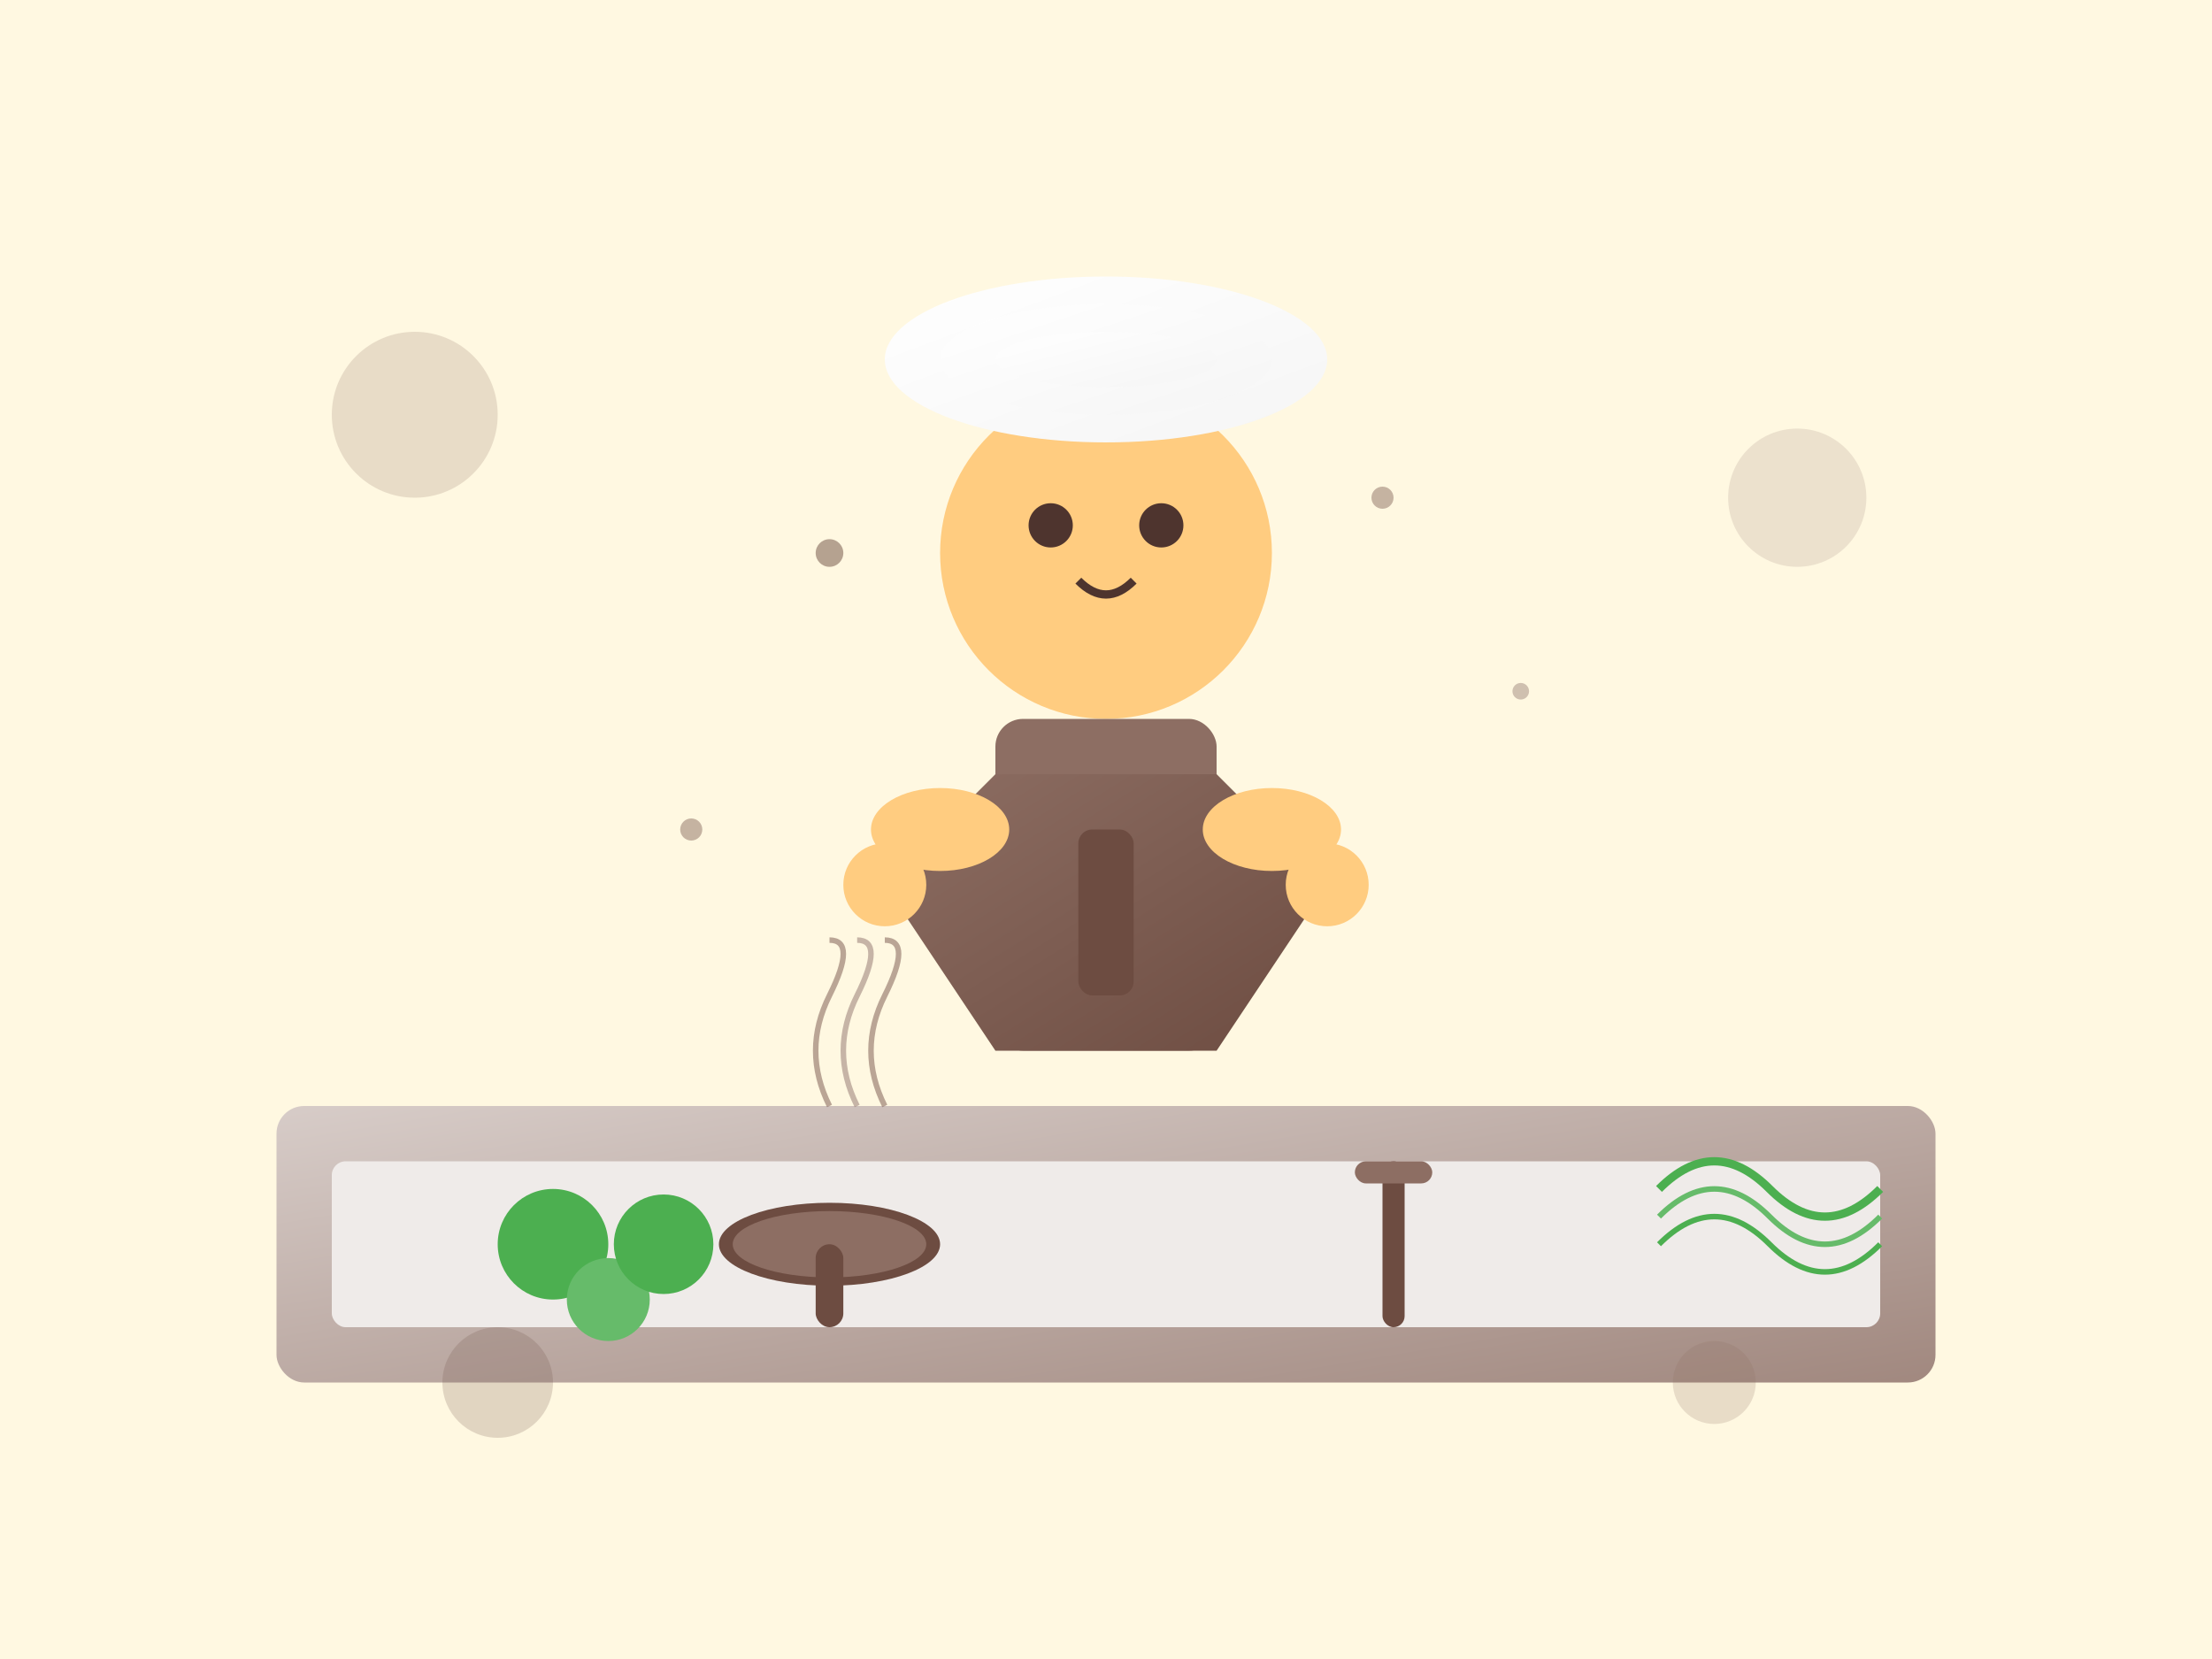<svg width="800" height="600" viewBox="0 0 800 600" fill="none" xmlns="http://www.w3.org/2000/svg">
  <defs>
    <linearGradient id="chefHatGradient" x1="0%" y1="0%" x2="100%" y2="100%">
      <stop offset="0%" style="stop-color:#FFFFFF"/>
      <stop offset="100%" style="stop-color:#F5F5F5"/>
    </linearGradient>
    <linearGradient id="apronGradient" x1="0%" y1="0%" x2="100%" y2="100%">
      <stop offset="0%" style="stop-color:#8D6E63"/>
      <stop offset="100%" style="stop-color:#6D4C41"/>
    </linearGradient>
    <linearGradient id="kitchenGradient" x1="0%" y1="0%" x2="100%" y2="100%">
      <stop offset="0%" style="stop-color:#D7CCC8"/>
      <stop offset="100%" style="stop-color:#A1887F"/>
    </linearGradient>
  </defs>
  
  <!-- Background -->
  <rect width="800" height="600" fill="#FFF8E1"/>
  
  <!-- Kitchen counter -->
  <rect x="100" y="400" width="600" height="100" fill="url(#kitchenGradient)" rx="10"/>
  <rect x="120" y="420" width="560" height="60" fill="#EFEBE9" rx="5"/>
  
  <!-- Chef figure -->
  <!-- Head -->
  <circle cx="400" cy="200" r="60" fill="#FFCC80"/>
  <circle cx="380" cy="190" r="8" fill="#4E342E"/>
  <circle cx="420" cy="190" r="8" fill="#4E342E"/>
  <path d="M 390 210 Q 400 220 410 210" stroke="#4E342E" stroke-width="3" fill="none"/>
  
  <!-- Chef hat -->
  <ellipse cx="400" cy="130" rx="80" ry="30" fill="url(#chefHatGradient)"/>
  <ellipse cx="400" cy="130" rx="60" ry="20" fill="url(#chefHatGradient)"/>
  <ellipse cx="400" cy="130" rx="40" ry="10" fill="url(#chefHatGradient)"/>
  
  <!-- Body -->
  <rect x="360" y="260" width="80" height="120" fill="#8D6E63" rx="10"/>
  
  <!-- Apron -->
  <path d="M 360 280 L 320 320 L 360 380 L 440 380 L 480 320 L 440 280 Z" fill="url(#apronGradient)"/>
  <rect x="390" y="300" width="20" height="60" fill="#6D4C41" rx="5"/>
  
  <!-- Arms -->
  <ellipse cx="340" cy="300" rx="25" ry="15" fill="#FFCC80"/>
  <ellipse cx="460" cy="300" rx="25" ry="15" fill="#FFCC80"/>
  
  <!-- Hands -->
  <circle cx="320" cy="320" r="15" fill="#FFCC80"/>
  <circle cx="480" cy="320" r="15" fill="#FFCC80"/>
  
  <!-- Cooking utensils -->
  <!-- Pan -->
  <ellipse cx="300" cy="450" rx="40" ry="15" fill="#6D4C41"/>
  <ellipse cx="300" cy="450" rx="35" ry="12" fill="#8D6E63"/>
  <rect x="295" y="450" width="10" height="30" fill="#6D4C41" rx="5"/>
  
  <!-- Spatula -->
  <rect x="500" y="420" width="8" height="60" fill="#6D4C41" rx="4"/>
  <rect x="490" y="420" width="28" height="8" fill="#8D6E63" rx="4"/>
  
  <!-- Ingredients -->
  <circle cx="200" cy="450" r="20" fill="#4CAF50"/>
  <circle cx="220" cy="470" r="15" fill="#66BB6A"/>
  <circle cx="240" cy="450" r="18" fill="#4CAF50"/>
  
  <!-- Herbs -->
  <path d="M 600 430 Q 620 410 640 430 T 680 430" stroke="#4CAF50" stroke-width="3" fill="none"/>
  <path d="M 600 440 Q 620 420 640 440 T 680 440" stroke="#66BB6A" stroke-width="2" fill="none"/>
  <path d="M 600 450 Q 620 430 640 450 T 680 450" stroke="#4CAF50" stroke-width="2" fill="none"/>
  
  <!-- Decorative elements -->
  <circle cx="150" cy="150" r="30" fill="#8D6E63" opacity="0.2"/>
  <circle cx="650" cy="180" r="25" fill="#A1887F" opacity="0.2"/>
  <circle cx="180" cy="500" r="20" fill="#6D4C41" opacity="0.2"/>
  <circle cx="620" cy="500" r="15" fill="#8D6E63" opacity="0.2"/>
  
  <!-- Steam from cooking -->
  <path d="M 300 400 Q 290 380 300 360 T 300 340" stroke="#8D6E63" stroke-width="2" fill="none" opacity="0.6"/>
  <path d="M 310 400 Q 300 380 310 360 T 310 340" stroke="#A1887F" stroke-width="2" fill="none" opacity="0.6"/>
  <path d="M 320 400 Q 310 380 320 360 T 320 340" stroke="#8D6E63" stroke-width="2" fill="none" opacity="0.6"/>
  
  <!-- Floating particles -->
  <circle cx="250" cy="300" r="4" fill="#8D6E63" opacity="0.5"/>
  <circle cx="550" cy="250" r="3" fill="#A1887F" opacity="0.5"/>
  <circle cx="300" cy="200" r="5" fill="#6D4C41" opacity="0.5"/>
  <circle cx="500" cy="180" r="4" fill="#8D6E63" opacity="0.5"/>
</svg> 